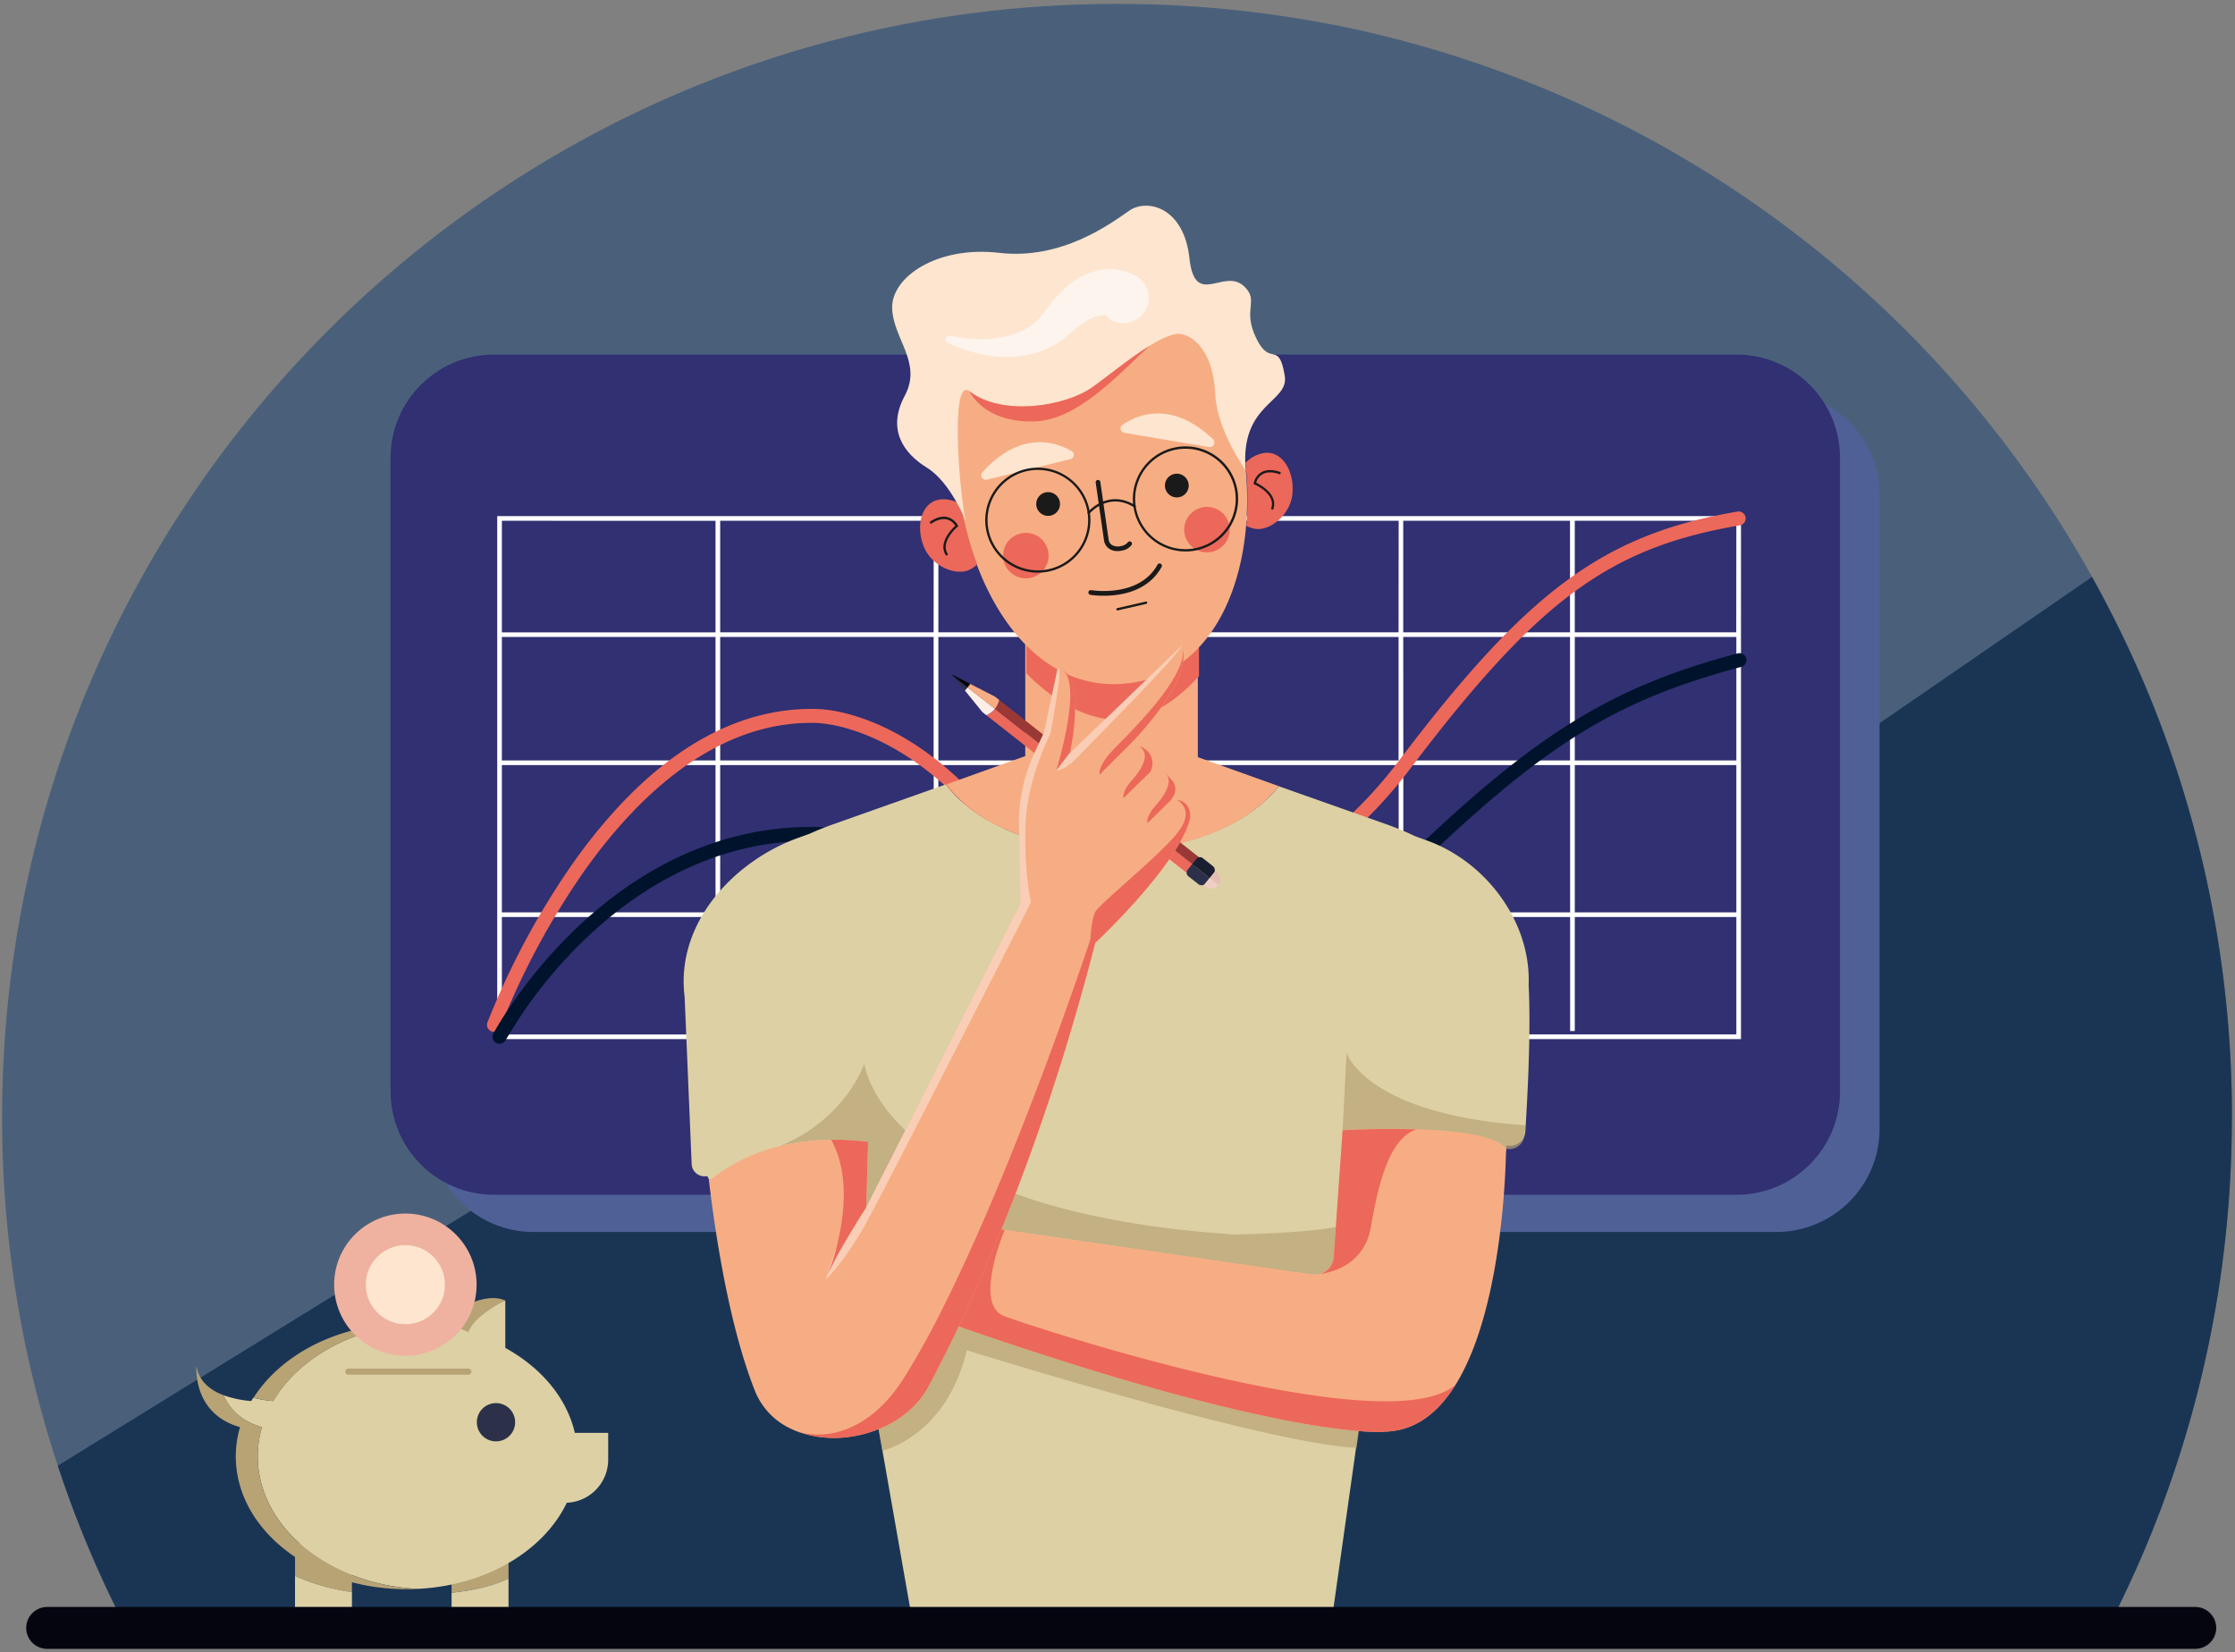 <svg width="510" height="377" fill="none" xmlns="http://www.w3.org/2000/svg"><rect width="100%" height="100%" fill="#808080" stroke="none"/><path d="M509.283 254.939c0 5.783-.191 11.522-.574 17.216a252.33 252.33 0 01-20.116 83.303 278.458 278.458 0 01-5.588 12.051H26.747a250.58 250.58 0 01-13.556-33.036 250.224 250.224 0 01-5.8-20.411A254.352 254.352 0 01.48 254.939C.464 114.632 114.37.889 254.874.889a256.482 256.482 0 0134.725 2.346c2.659.367 5.317.77 7.975 1.216 2.91.492 5.807 1.023 8.692 1.593a255.065 255.065 0 0199.28 44.152 254.644 254.644 0 0171.835 81.439 254.574 254.574 0 0110.632 21.368 243.286 243.286 0 017.065 17.906 253.1 253.1 0 0114.232 83.308c-.027.26-.027.489-.027.722z" fill="#4A607A"/><path d="M509.283 254.939c0 5.783-.191 11.522-.574 17.216a252.331 252.331 0 01-20.117 83.303 277.253 277.253 0 01-5.587 12.051H26.747a250.58 250.58 0 01-13.556-33.036l144.836-89.387 136.096 12.741 183.242-126.165a254.554 254.554 0 0110.632 21.367 243.286 243.286 0 017.065 17.906 253.11 253.11 0 0114.232 83.309c-.011.233-.011.462-.011.695z" fill="#1A3554"/><path d="M143.88 117.944a4.34 4.34 0 004.344-4.337 4.34 4.34 0 00-4.344-4.337 4.34 4.34 0 00-4.343 4.337 4.34 4.34 0 004.343 4.337z" fill="#2C3149"/><path d="M405.308 89.41H121.754c-13.03 0-23.593 10.549-23.593 23.56v144.613c0 13.012 10.563 23.56 23.593 23.56h283.554c13.03 0 23.593-10.548 23.593-23.56V112.97c0-13.011-10.563-23.56-23.593-23.56z" fill="#4F6097"/><path d="M396.27 80.917H112.717c-13.03 0-23.594 10.548-23.594 23.559v144.613c0 13.012 10.563 23.56 23.594 23.56H396.27c13.031 0 23.594-10.548 23.594-23.56V104.476c0-13.011-10.563-23.56-23.594-23.56z" fill="#303072"/><path d="M113.461 117.78v119.343h283.814V117.78H113.461zm282.73 26.517h-36.847v-25.455h36.868l-.021 25.455zm-128.744 1.061h51.69v28.173h-51.669l-.021-28.173zm-1.064 28.173h-52.259v-28.173h52.281l-.022 28.173zm53.817-28.173h38.059v28.173h-38.038l-.021-28.173zm0-1.061v-25.455h38.059v25.455H320.2zm-1.063 0h-51.669v-25.455h51.69l-.021 25.455zm-52.754 0h-52.259v-25.455h52.281l-.022 25.455zm-53.343 0h-48.702v-25.455h48.723l-.021 25.455zm0 1.061v28.173h-48.702v-28.173h48.702zm-49.766 28.173h-48.75v-28.173h48.75v28.173zm0 1.062v33.614h-48.75v-33.614h48.75zm1.064 0h48.723v33.614h-48.723v-33.614zm49.786 0h52.281v33.614h-52.281v-33.614zm53.344 0h51.69v33.614h-51.69v-33.614zm52.753 0h38.059v33.614h-38.059v-33.614zm39.123 0h36.868v33.614h-36.868v-33.614zm0-1.062v-28.173h36.868v28.173h-36.868zm-196.07-54.679v25.455h-48.75v-25.465l48.75.01zm-48.75 117.21v-26.793h48.75v26.012h1.064v-26.012h48.723v26.012h1.063v-26.012h52.281v26.012h1.063v-26.012h51.69v26.012h1.063v-26.012h38.059v26.012h1.064v-26.012h36.868v26.793H114.524z" fill="#fff"/><path d="M112.701 235.467a1.596 1.596 0 01-1.426-.928 1.595 1.595 0 01-.047-1.217 178.462 178.462 0 0119.245-35.96c7.336-10.442 15.194-18.74 23.365-24.648 10.308-7.459 21.153-11.149 32.174-10.926 1.313 0 21.196.048 41.855 25.885 8.953 11.196 22.546 17.492 37.262 17.312 19.75-.26 38.936-11.387 54.04-31.321 29.468-38.955 46.815-51.738 77.309-56.925a1.598 1.598 0 011.839 1.306 1.59 1.59 0 01-1.308 1.837c-29.888 5.096-46.081 17.067-75.331 55.693-8.065 10.654-17.294 18.899-27.432 24.51-9.33 5.16-19.394 7.963-29.107 8.085-15.725.207-30.228-6.54-39.797-18.511-19.862-24.834-39.112-24.68-39.341-24.685h-.074c-23.535-.473-41.722 18.32-52.86 34.166a175.787 175.787 0 00-18.899 35.281 1.596 1.596 0 01-1.467 1.046z" fill="#EC685A"/><path d="M113.992 238.185a1.599 1.599 0 01-1.364-.774 1.598 1.598 0 01-.039-1.567c.26-.488 6.523-12.098 18.692-23.793 11.127-10.692 29.42-23.332 53.694-23.332h1c1.196 0 20.994 0 41.685 18.984 10.047 9.226 25.406 13.802 42.131 12.534 18.16-1.37 35.736-9.476 49.5-22.828 30.59-29.664 47.899-40.494 77.155-48.282a1.592 1.592 0 011.248.122 1.59 1.59 0 01.16 2.692 1.593 1.593 0 01-.584.26c-28.979 7.719-45.268 17.927-75.757 47.491-14.295 13.861-32.578 22.296-51.477 23.709-17.608 1.321-33.838-3.541-44.535-13.362-19.904-18.273-39.292-18.161-39.494-18.145h-.054c-23.668-.345-41.536 11.971-52.375 22.365a104.529 104.529 0 00-18.166 23.066 1.599 1.599 0 01-1.42.86z" fill="#00132C"/><path d="M188.346 292.2l.058-.137a1.171 1.171 0 01-.058.137zm.074-.137c.112-.314.25-.648.404-.998-.197.472-.34.812-.404.998z" fill="#EC685A"/><path d="M80.309 352.188v11.148a47.173 47.173 0 01-12.988-3.716v-7.432h12.988zm35.73 0v8.043c-3.721 1.773-8.16 2.739-12.993 3.222v-11.265h12.993z" fill="#B8A375"/><path d="M138.782 326.983v6.121a9.845 9.845 0 01-2.747 6.809 9.871 9.871 0 01-6.7 3.022c-5.226 10.925-18.325 18.862-33.928 19.642-20.41-.95-36.587-14.131-36.587-30.259.004-2.249.322-4.486.947-6.646-5.003-1.407-7.512-4.417-8.762-7.279a24.352 24.352 0 006.343 1.328c.148-.261.303-.531.462-.754 1.49.38 3.008.632 4.54.754 5.848-9.89 18.304-16.919 32.988-17.62 2.824.142 5.631.529 8.389 1.158.206-.284.439-.547.696-.786 2.977-2.994 10.883-5.68 10.883-5.68v10.803c8.187 4.512 14.029 11.403 15.863 19.387h7.613z" fill="#DDD0A4"/><path d="M115.295 296.793s-7.007 3.302-8.421 7.219c0 0-4.078-1.879-5.805-2.038-1.728-.159 8.522-7.857 14.226-5.181zm-19.91 65.8c-.855.048-1.722.069-2.6.069-21.53 0-38.978-13.574-38.978-30.312 0-2.261.326-4.51.968-6.678-10.957-3.079-9.931-13.904-9.931-13.904.563 3.515 3.19 5.505 6.183 6.626 1.249 2.861 3.758 5.871 8.76 7.278a24.085 24.085 0 00-.967 6.678c0 16.112 16.178 29.293 36.565 30.243zm0-60.492c-14.683.701-27.15 7.73-32.987 17.62a27.042 27.042 0 01-4.54-.754c6.38-10.028 19.628-16.929 34.976-16.929.829 0 1.685.021 2.551.063z" fill="#B8A375"/><path d="M113.179 328.921a4.367 4.367 0 004.37-4.364 4.367 4.367 0 00-4.37-4.364 4.367 4.367 0 00-4.37 4.364 4.367 4.367 0 004.37 4.364z" fill="#2C3149"/><path d="M106.794 313.717h-27.23a.716.716 0 01-.708-.42.7.7 0 01.17-.804.702.702 0 01.538-.183h27.23a.697.697 0 01.709.419.713.713 0 010 .568.703.703 0 01-.42.385.726.726 0 01-.289.035z" fill="#B8A375"/><path d="M92.504 309.395c8.976 0 16.252-7.266 16.252-16.228 0-8.963-7.276-16.229-16.252-16.229-8.976 0-16.252 7.266-16.252 16.229 0 8.962 7.276 16.228 16.252 16.228z" fill="#EFB2A0"/><path d="M80.309 363.32v3.456H67.32v-7.156a47.158 47.158 0 0012.988 3.7zm35.73-3.089v6.545h-12.993v-3.307c4.833-.499 9.25-1.465 12.993-3.238z" fill="#DDD0A4"/><path d="M92.504 302.186c4.989 0 9.032-4.038 9.032-9.019s-4.043-9.02-9.032-9.02c-4.988 0-9.032 4.039-9.032 9.02s4.044 9.019 9.032 9.019z" fill="#FDE5CF"/><path d="M348.188 256.109c-.048.774-.096 1.489-.133 2.141a3.439 3.439 0 01-1.394 2.55 3.526 3.526 0 01-2.87.606l-.682 4.829-.442 3.188a22.012 22.012 0 01-7.462 13.59 22.555 22.555 0 01-17.198 5.294 22.129 22.129 0 01-2.584-.452l-5.261 37.389-.532 3.782L303.005 376h-93.74l-8.138-46.29-.869-4.923-6.657-37.842a22.261 22.261 0 01-3.879.783c-9.967 1.116-23.13-9.084-28.332-19.347a2.977 2.977 0 01-2.419-.544 2.925 2.925 0 01-.814-.963 2.873 2.873 0 01-.327-1.212l-1.599-37.963-.064-.689c-1.801-16.501 11.235-30.325 25.582-35.67l2.99-1.078a66.98 66.98 0 015.057-2.041L215.825 179c6.63 8.942 21.206 15.128 38.111 15.128a64.846 64.846 0 0015.099-1.709c.858-.2 1.695-.416 2.515-.658 8.837-2.53 15.989-6.912 20.252-12.345l24.868 8.795a68.305 68.305 0 016.278 2.63l3.006 1.089c13.489 5.023 23.449 18.757 22.863 32.844.506 9.826-.149 23.503-.629 31.335z" fill="#DDD0A4"/><path d="M291.779 179.392c-6.752 8.802-21.105 14.864-37.745 14.864-16.869 0-31.414-6.259-38.028-15.278l17.943-6.434v-32.277h39.383v32.516l18.447 6.609z" fill="#F7AD83"/><path d="M273.597 144.307v10.002c-4.306 4.703-10.797 9.969-18.245 9.969-9.388 0-17.257-6.625-21.137-10.617v-8.743l13.747-.611h25.635z" fill="#EC685A"/><path d="M283.815 103.309c.106.764.207 1.523.292 2.293v.058a73.19 73.19 0 01.229 14.371v.048c-.941 11.089-4.556 21.075-10.803 27.705a25.754 25.754 0 01-15.353 8.048c-16.48 2.368-28.873-9.879-35.289-26.999a75.754 75.754 0 01-3.722-13.766 73.708 73.708 0 01-.388-2.431c-3.567-24.802-4.822-42.883 26.364-47.359 5.316-.764 10.17 3.1 15.47 2.341 12.137-1.74 19.755 16.988 22.754 33.132 0 .069.026.138.042.202.152.778.287 1.564.404 2.357z" fill="#F7AD83"/><path d="M275.942 102.034l-19.41-3.27a.997.997 0 01-.415-1.8c3.344-2.314 11.165-5.754 20.707 3.297a1.065 1.065 0 01.167 1.189 1.057 1.057 0 01-1.049.584z" fill="#FDE5CF"/><path d="M239.169 117.721a2.71 2.71 0 002.712-2.707 2.71 2.71 0 00-2.712-2.707 2.71 2.71 0 00-2.711 2.707 2.71 2.71 0 002.711 2.707zm29.367-4.209a2.71 2.71 0 002.712-2.708 2.71 2.71 0 00-2.712-2.707 2.71 2.71 0 00-2.711 2.707 2.71 2.71 0 002.711 2.708zm-16.682 22.439a20.116 20.116 0 01-3.052-.212.54.54 0 01-.362-.82.538.538 0 01.548-.242c.107 0 10.936 1.832 15.157-5.839a.532.532 0 01.93.515c-3.11 5.68-9.436 6.598-13.221 6.598zm3.147 3.35a.271.271 0 01-.26-.207.26.26 0 01.034-.201.261.261 0 01.168-.118l6.512-1.491a.257.257 0 01.319.196.266.266 0 01-.197.319l-6.517 1.497-.059.005zm0-13.542a3.36 3.36 0 01-1.93-.558 2.802 2.802 0 01-1.158-1.964l-1.888-13.112a.534.534 0 011.058-.149l1.882 13.107a1.754 1.754 0 00.713 1.248 2.74 2.74 0 002.126.281 2.561 2.561 0 001.526-.817.531.531 0 01.904.557 3.496 3.496 0 01-2.212 1.295 4.732 4.732 0 01-1.021.112z" fill="#1A1A1A"/><path d="M225.134 109.483l19.139-4.709a.993.993 0 00.276-1.821c-3.508-2.06-11.562-4.905-20.403 4.831a1.06 1.06 0 00.988 1.699z" fill="#FDE5CF"/><path d="M222.976 128.827c-.47.433-.993.804-1.558 1.104-3.025 1.667-8.745-.578-10.585-5.101-1.839-4.523-.733-9.243 2.462-10.538 1.717-.695 3.971-.377 5.975.775.8 4.693 2.04 9.3 3.706 13.76z" fill="#EC685A"/><path d="M215.911 126.831c-2.01-2.851 1.26-6.105 2.078-6.843a3.186 3.186 0 00-2.078-1.491c-1.723-.308-3.461 1.061-3.477 1.061l-.335-.414c.08-.063 1.94-1.529 3.902-1.184a3.797 3.797 0 012.562 1.927l.117.197-.18.143c-.038.037-4.147 3.467-2.153 6.291l-.436.313z" fill="#1A1A1A"/><path d="M294.91 112.763c-.489 4.858-5.353 8.621-8.724 7.873a7.735 7.735 0 01-1.775-.611c.002-.04.002-.081 0-.122.175-2.033.255-4.103.233-6.195v-1.592a74.817 74.817 0 00-.393-5.946c0-.181-.037-.361-.058-.531.235-.237.483-.46.744-.669a7.062 7.062 0 013.753-1.624c.297-.03.596-.03.893 0 3.429.345 5.811 4.56 5.327 9.417z" fill="#EC685A"/><path d="M290.333 116.304a.243.243 0 01-.085 0 .267.267 0 01-.165-.334c1.117-3.27-3.79-5.41-3.843-5.431l-.213-.09.064-.218a3.758 3.758 0 011.914-2.569c1.791-.887 3.981 0 4.077.037a.255.255 0 01.087.058.261.261 0 01.077.19c0 .035-.007.07-.02.102a.273.273 0 01-.146.144.273.273 0 01-.205 0s-2.068-.834-3.637-.054a3.18 3.18 0 00-1.594 2.012c.994.484 5.05 2.687 3.918 5.989a.26.26 0 01-.229.164z" fill="#1A1A1A"/><path d="M234.087 131.981a5.191 5.191 0 005.194-5.187 5.191 5.191 0 00-5.194-5.187 5.19 5.19 0 00-5.194 5.187 5.19 5.19 0 005.194 5.187zm41.323-5.93a5.19 5.19 0 005.194-5.187 5.19 5.19 0 00-5.194-5.186 5.19 5.19 0 00-5.194 5.186 5.19 5.19 0 005.194 5.187z" fill="#EC685A"/><path d="M284.246 107.301s-6.571-9.025-6.948-17.455c-.378-8.43-3.982-12.693-7.539-13.574-1.712-.425-4.418.77-7.411 2.622-4.513 2.787-9.681 7.055-13.078 9.465-6.188 4.401-20.632 6.727-28.054.919-4.609-3.6-2.126 24.95-.813 29.728 0 0-3.456-8.934-8.9-12.284-5.443-3.35-9.128-8.802-5.05-16.409 4.078-7.607-2.701-13.027-2.876-20.024-.176-6.997 10.149-14.249 24.455-12.587 14.306 1.662 25.491-6.747 29.627-9.614 4.136-2.867 12.499-.764 13.753 10.824 1.255 11.59 7.879 2.018 12.51 6.461 3.524 3.392-.532 5.033 2.727 11.796 3.259 6.763 5.119.297 6.512 8.557 1.053 6.264-10.271 6.169-8.915 21.575z" fill="#FDE5CF"/><path d="M236.798 130.685a12.017 12.017 0 01-7.842-2.94 11.989 11.989 0 01-4.013-7.343 11.963 11.963 0 011.152-7.069 11.992 11.992 0 014.984-5.15 12.014 12.014 0 0113.61 1.475 11.962 11.962 0 013.367 13.25 11.98 11.98 0 01-4.409 5.649 12.008 12.008 0 01-6.849 2.128zm.032-23.443a11.475 11.475 0 00-9.064 4.429 11.441 11.441 0 001.703 15.817 11.483 11.483 0 0015.891-1.133 11.444 11.444 0 00-.565-15.899 11.481 11.481 0 00-7.965-3.214zm33.678 18.607a12.02 12.02 0 01-8.336-3.367 11.988 11.988 0 01-3.658-8.203 11.988 11.988 0 013.071-8.44 12.019 12.019 0 0116.635-1.182 11.98 11.98 0 011.78 16.557 12.01 12.01 0 01-9.492 4.635zm.032-23.443a11.48 11.48 0 00-10.849 7.622 11.436 11.436 0 00.639 9.132 11.471 11.471 0 0011.805 6.041 11.475 11.475 0 007.294-4.144 11.442 11.442 0 00-1.089-15.56 11.48 11.48 0 00-7.8-3.091z" fill="#1A1A1A"/><path d="M248.425 117.297a.268.268 0 01-.143-.039.26.26 0 01-.059-.391c.042-.059 4.572-5.42 10.818-1.561a.266.266 0 11-.281.451c-5.848-3.62-10.101 1.396-10.101 1.444a.276.276 0 01-.234.096z" fill="#1A1A1A"/><path d="M216.814 76.574c1.735.404 3.501.655 5.279.749a28.52 28.52 0 005.226-.165 20.185 20.185 0 004.822-1.216 14.985 14.985 0 003.971-2.335 13.438 13.438 0 001.558-1.593c.241-.274.467-.56.675-.86l.314-.446.462-.605a29.008 29.008 0 012.005-2.431c.372-.393.707-.802 1.121-1.184l1.255-1.142a16.886 16.886 0 016.8-3.578 7.753 7.753 0 011.1-.207c.383-.047.755-.111 1.154-.127.398-.016.797 0 1.196 0 .411.018.821.057 1.228.117.848.116 1.681.326 2.482.626.425.154.84.33 1.245.531.217.122.435.244.648.372l.372.244.186.133c.112.084.224.18.335.276a5.752 5.752 0 01.388 8.138 5.772 5.772 0 01-8.15.388c.064.059.132.114.203.164l.047.026.091.043h.069s.037-.048 0-.075a.452.452 0 00-.144-.196c-.048-.026-.079-.08-.138-.106a.795.795 0 01-.181-.085 2.054 2.054 0 00-.218-.005.68.68 0 00-.265-.048 6.602 6.602 0 00-3.227.844l-.952.53c-.319.176-.627.43-.952.638a21.37 21.37 0 00-1.903 1.47l-.484.398-.632.558a14.89 14.89 0 01-1.313 1.062 19.946 19.946 0 01-9.001 3.716 25.019 25.019 0 01-6.124.154 31.806 31.806 0 01-5.774-1.1 32.934 32.934 0 01-5.401-2.048.863.863 0 01-.379-1.036.859.859 0 01.953-.557l.053-.032z" fill="#FCF4ED"/><path d="M262.348 78.894c-6.214 5.585-15.991 16.818-25.975 17.258-11.914.531-15.157-6.874-15.157-6.874 7.443 5.807 21.866 3.482 28.054-.919 3.397-2.41 8.565-6.678 13.078-9.465z" fill="#EC685A"/><path d="M296.308 290.449l-67.08-9.747 66.31 9.609.77.138z" fill="#406468"/><path opacity=".7" d="M307.276 240.24l-.904 17.672 36.587 9.104.68-4.873a3.492 3.492 0 004.253-3.185c.037-.658.085-1.38.133-2.161-36.501-2.553-40.749-16.557-40.749-16.557zm2.116 86.27a94.261 94.261 0 01-3.599-.382c-3.222-.382-7.294-1.009-12.36-1.985l-1.112-.218-1.297-.271a354.31 354.31 0 01-5.773-1.237l-.649-.148a384.94 384.94 0 01-3.067-.706l-.846-.202c-1.13-.273-2.296-.557-3.498-.855l-.898-.223a443.983 443.983 0 01-4.716-1.21l-.983-.26-1.994-.531-1.956-.531a575.68 575.68 0 01-8.134-2.299l-1.861-.53a740.15 740.15 0 01-10.999-3.334l-1.292-.409a857.655 857.655 0 01-24.093-7.963l-1.494-.531a336.356 336.356 0 01-6.853 13.601c-2.435 4.56-6.629 7.878-11.435 9.816l.856 4.984c4.024-1.173 15.13-5.903 19.293-22.954 0 0 68.659 21.452 88.93 22.259l.532-3.817h-.133l-.569-.064zM197.66 275.558l8.931-17.609c-8.596-8.159-9.362-15.214-9.362-15.214s-4.136 12.56-19.245 18.792a51.314 51.314 0 0111.696-1.407h2.472c.319 0 .638 0 .957.038.697.026 1.409.074 2.127.132l.808.064 1.01.096 1.031.116-.042 1.418-.383 13.574zm97.878 14.753l3.801.531a4.378 4.378 0 004.997-4.024l.479-6.795c-7.975 1.486-23.132 1.693-23.132 1.693-21.796-1.444-37.968-4.948-49.972-9.295-.107.26-.202.531-.309.785-.191.531-.388 1.014-.585 1.513-.783 2-1.561 3.946-2.333 5.84l.744.111 66.31 9.641z" fill="#B8A375"/><path d="M277.122 198.689l.064.053a.822.822 0 01-.149.318l-1.015 1.285 1.935 1.524-.266.34c-.595.753-1.818.775-2.733.053l-.404-.319 2.568-3.254z" fill="#EFCEC5"/><path d="M227.022 161.741l45.539 35.838-1.468 1.853-46.022-36.221a4.99 4.99 0 001.951-1.47z" fill="#EC685A"/><path d="M220.78 156.851l6.241 4.89a4.975 4.975 0 01-1.951 1.47l-.887-.695-4.025-4.959.351-.398.271-.308z" fill="#FDEFE7"/><path d="M217.415 154.197l3.365 2.654-.271.33-.351.398-2.743-3.382z" fill="#2C3149"/><path d="M228 159.729l45.922 36.146-1.361 1.726-45.54-35.86.032-.032a5.032 5.032 0 00.947-1.98z" fill="#9A3836"/><path d="M227.011 158.954l.989.775a5.037 5.037 0 01-.947 2.001l-.031.032-6.242-4.911.16-.201c.154-.191.303-.388.441-.584l5.63 2.888z" fill="#F7AD83"/><path d="M221.381 156.066c-.138.196-.287.393-.441.584l-.16.201-3.365-2.654-.228-.281 4.194 2.15z" fill="#030205"/><path d="M277.122 198.689l.064.053a.827.827 0 01-.149.319l-2.126 2.654a.765.765 0 01-.325.239 1.193 1.193 0 01-1.164-.213l-2.164-1.704a1.06 1.06 0 01-.319-1.454l1.096-1.391 3.848 3.031 1.239-1.534z" fill="#2C3149"/><path d="M277.202 198.742l.335.265c.919.722 1.185 1.917.59 2.655l-.154.196-1.935-1.523 1.015-1.285a.84.84 0 00.149-.308z" fill="#E2BEB5"/><path d="M273.06 195.928l-1.015 1.285 3.849 3.031.128.101 1.015-1.284a.841.841 0 00.149-.319 1.163 1.163 0 00-.473-1.136l-2.169-1.704a1.062 1.062 0 00-1.484.026z" fill="#191E30"/><path d="M343.655 262.143s-.101 35.467-11.483 53.824c-3.535 5.697-8.139 9.737-14.168 10.575-.615.087-1.234.138-1.855.154a22.07 22.07 0 01-2.61.053l-.825-.026c-.77 0-1.674-.08-2.737-.165l-.569-.048a94.876 94.876 0 01-3.599-.382c-3.222-.382-7.294-1.008-12.361-1.985l-1.111-.218-1.313-.271a354.31 354.31 0 01-5.773-1.237l-.649-.148a384.94 384.94 0 01-3.067-.706l-.846-.202c-1.13-.272-2.296-.557-3.498-.855l-.898-.223a443.983 443.983 0 01-4.716-1.21l-.983-.26-1.994-.531-1.956-.531a575.257 575.257 0 01-8.134-2.298l-1.861-.531a740.15 740.15 0 01-10.999-3.334l-1.292-.409a857.655 857.655 0 01-24.093-7.963l-1.494-.531-.208-.069c-1.541-.531-3.11-1.062-4.694-1.645l-3.354-1.184 2.716-7.719 1.329-3.775 2.127-5.977 1.159-3.281 3.062.446 2.929.425.787.117 3.892.53.744.112 66.31 9.609 3.801.53a4.376 4.376 0 004.997-4.023l.478-6.796.096-1.412 1.457-20.703s8.139-.473 16.847-.197c8.82.319 18.283 1.37 20.409 4.47z" fill="#F7AD83"/><path d="M332.156 315.967c-3.535 5.697-8.139 9.737-14.168 10.575-.615.087-1.234.138-1.855.154a22.07 22.07 0 01-2.61.053l-.824-.026c-.771 0-1.675-.08-2.738-.165l-.569-.048a94.876 94.876 0 01-3.599-.382c-3.222-.382-7.294-1.008-12.361-1.985l-1.111-.218-1.297-.271a354.31 354.31 0 01-5.773-1.237l-.649-.148a384.94 384.94 0 01-3.067-.706l-.846-.202c-1.13-.272-2.296-.557-3.498-.855l-.898-.223a443.983 443.983 0 01-4.716-1.21l-.983-.26-1.994-.531-1.956-.531a575.257 575.257 0 01-8.134-2.298l-1.861-.531a740.15 740.15 0 01-10.999-3.334l-1.292-.409a857.655 857.655 0 01-24.093-7.963l-1.494-.531-.208-.069c-1.541-.531-3.11-1.061-4.694-1.645l-3.354-1.184 2.716-7.719 1.329-3.775 6.327-5.213.292-.239 2.127-1.735 1.313-1.062 3.891.531.744.111c-.212.531-.68 1.672-1.19 3.185l-.112.345a37.173 37.173 0 00-1.935 8.956c-.186 3.313.531 6.222 3.19 7.193 5.465 2.055 54.555 18.204 83.784 19.35 8.719.345 15.662-.647 19.165-3.748zm-8.91-58.246c-5.768 1.927-8.464 10.761-10.388 22.1-.771 4.576-3.126 7.257-5.662 8.823-.545.332-1.111.629-1.696.886a15.919 15.919 0 01-4.29 1.2 4.378 4.378 0 003.131-3.891l.479-6.795.095-1.412 1.457-20.704s8.139-.472 16.847-.196l.027-.011z" fill="#EC685A"/><path d="M271.466 187.121c-.255.909-.58 1.797-.973 2.655-4.785 10.681-20.574 25.396-20.574 25.396-4.498 17.487-9.431 33.169-14.386 46.976a512.87 512.87 0 01-1.919 5.245c-.261.696-.532 1.381-.771 2.071-.383 1.008-.755 1.996-1.132 2.983-.107.26-.202.531-.309.786-.191.531-.388 1.014-.585 1.513a452.592 452.592 0 01-2.333 5.839c-.431 1.062-.867 2.124-1.298 3.185-.047.117-.095.223-.138.335a350.243 350.243 0 01-3.615 8.414c-1.595 3.626-3.19 7.023-4.673 10.198a335.71 335.71 0 01-6.853 13.601c-3.46 6.482-10.467 10.452-17.724 11.525-4.069.64-8.234.255-12.116-1.12a19.495 19.495 0 01-1.339-.563 16.074 16.074 0 01-8.459-8.759c-5.56-14.036-8.771-33.524-10.526-48.203a2.91 2.91 0 001.196-.562c.642-.51 1.363-1.03 2.164-1.561a40.416 40.416 0 0112.881-5.532 51.258 51.258 0 0111.696-1.407h2.472l.957.038c.697.031 1.404.074 2.127.138l.808.063 1.01.096 1.031.117-.042 1.417-.383 13.548 8.931-17.609 26.236-51.733-.282-17.046a37.955 37.955 0 013.551-17.418l2.127-4.57 3.115-14.636.16.037c.304.067.597.176.872.324h.026c4.886 2.691 2.196 16.579 1.723 18.83v.09c-.038.143-.053.223-.053.223l25.693-24.792c.037.133.08.271.106.409.026.083.044.169.054.255.026.127.047.255.069.388.081.544.106 1.096.074 1.645 0 .149 0 .303-.032.457a.06.06 0 010 .042c0 .097-.011.193-.032.287 0 .218-.064.441-.106.669-.096.478-.213.961-.362 1.449-.047.17-.101.334-.159.504-.059.17-.17.499-.266.749a25.797 25.797 0 01-1.084 2.41c-.155.297-.319.6-.479.897-.159.297-.276.489-.42.733a30.187 30.187 0 01-.951 1.529c-.139.212-.277.424-.42.637-.144.212-.293.435-.442.653l-.6.849a75.486 75.486 0 01-1.877 2.447c-.314.388-.627.765-.93 1.131a94.552 94.552 0 01-4.328 4.778 1.93 1.93 0 00-.143.143 1.71 1.71 0 00-.144.138l-.122.128-.085.079-.128.128-.143.138-.085.085-.202.191 1.435-.627a3.358 3.358 0 012.015-.217 3.437 3.437 0 011.967 1.13l.149.16a3.902 3.902 0 01.34 4.592 2.826 2.826 0 012.839-.271l.202.111c.036.018.07.039.101.064l.058.037a2.666 2.666 0 01.532.446l1.249 1.354a3.126 3.126 0 01.245 3.902l-.574.817-.144.207a3.036 3.036 0 011.521-.419c.109-.008.219-.008.329 0a3.092 3.092 0 012.238 1.407 3.963 3.963 0 01.442 3.227z" fill="#F7AD83"/><path d="M244.156 171.748l-.064.106-3.041 3.923c.128-.435 6.05-19.812 1.382-22.865 4.891 2.692 2.201 16.579 1.723 18.836zm12.344-.558l-5.587 5.601s-.532-1.895 3.041-5.622c3.487-3.647 17.411-16.924 15.911-23.517 2.148 8.716-12.929 23.113-13.365 23.538zm6.486 2.984a3.832 3.832 0 01-.595 2.07l-6.055 5.914s-.319-1.561 1.812-3.934c2.058-2.283 4.721-6.137 1.787-7.867a3.49 3.49 0 011.967 1.13l.143.16a3.8 3.8 0 01.941 2.527zm4.647 7.74l-.58.817-5.263 5.144s-.33-1.555 1.813-3.928c2.041-2.267 4.678-6.095 1.834-7.841.258.14.493.319.696.531l1.244 1.354a3.135 3.135 0 01.256 3.923zm3.832 5.207a18.024 18.024 0 01-.972 2.655c-4.785 10.681-20.574 25.396-20.574 25.396-4.498 17.487-9.431 33.169-14.386 46.976a512.87 512.87 0 01-1.919 5.245c-.261.696-.532 1.386-.771 2.071-.383 1.008-.755 1.996-1.133 2.983l-.303.786c-.191.531-.388 1.014-.584 1.513a467.305 467.305 0 01-2.334 5.839c-.431 1.062-.867 2.124-1.297 3.186-.048.116-.096.223-.139.334a346.257 346.257 0 01-3.615 8.414c-1.595 3.626-3.189 7.024-4.673 10.198a336.44 336.44 0 01-6.852 13.601c-3.461 6.482-10.468 10.453-17.725 11.525a24.739 24.739 0 01-12.115-1.12c3.286.92 6.772.844 10.015-.218 5.051-1.592 9.963-5.473 13.929-11.679 2.589-4.05 5.226-8.738 7.847-13.802a342.538 342.538 0 004.784-9.742 405.004 405.004 0 003.637-7.92l.127-.282c.287-.642.574-1.274.856-1.921l.532-1.2a583.401 583.401 0 003.854-9.025c.943-2.24 1.861-4.471 2.754-6.694 3.945-9.736 7.512-19.164 10.436-27.154 4.885-13.388 7.974-22.742 7.974-22.742s.202-4.411 1.111-6.243c.909-1.831 14.96-13.075 18.905-18.235a.082.082 0 00.032-.043c3.902-5.117-.16-7.203-.16-7.203l.043-.059a3.102 3.102 0 012.238 1.407 3.966 3.966 0 01.478 3.153zm-73.38 73.472l-.042 1.417-.383 13.548s-2.6 4.019-5.125 8.388a76.96 76.96 0 00-3.722 7.124 58.74 58.74 0 002.345-7.581c1.462-6.147 2.398-14.498-.585-21.516a18.56 18.56 0 00-.893-1.853h2.472l.957.038c.696.031 1.404.074 2.127.138l.808.063 1.01.096 1.031.138z" fill="#EC685A"/><path opacity=".41" d="M241.668 155.28c-.388 3.053-1.946 12.104-1.946 12.104s-5.438 10.267-5.731 21.234c-.292 10.968 1.265 17.28 1.265 17.28s-15.948 31.321-27.261 53.32c-5.019 9.757-9.128 17.662-10.532 20.173a75.124 75.124 0 01-3.471 5.643 50.596 50.596 0 01-5.572 7.028l2.749-8.573a58.74 58.74 0 01-2.345 7.581 76.96 76.96 0 013.722-7.124 223.422 223.422 0 015.124-8.388l8.932-17.609 26.236-51.733-.293-17.051a37.955 37.955 0 013.551-17.418l2.127-4.57 3.115-14.636a.14.14 0 01.086-.008.142.142 0 01.074.045c.207.138.43.669.17 2.702zm28.091-8.027l-25.843 24.808-2.844 3.716s1.68.35 5.178-3.361c3.498-3.71 22.031-22.163 23.509-25.163z" fill="#fff"/><path d="M500.926 366.716H10.766a4.781 4.781 0 00-4.784 4.778 4.781 4.781 0 004.785 4.778h490.159a4.781 4.781 0 004.785-4.778 4.781 4.781 0 00-4.785-4.778z" fill="#04050F"/></svg>